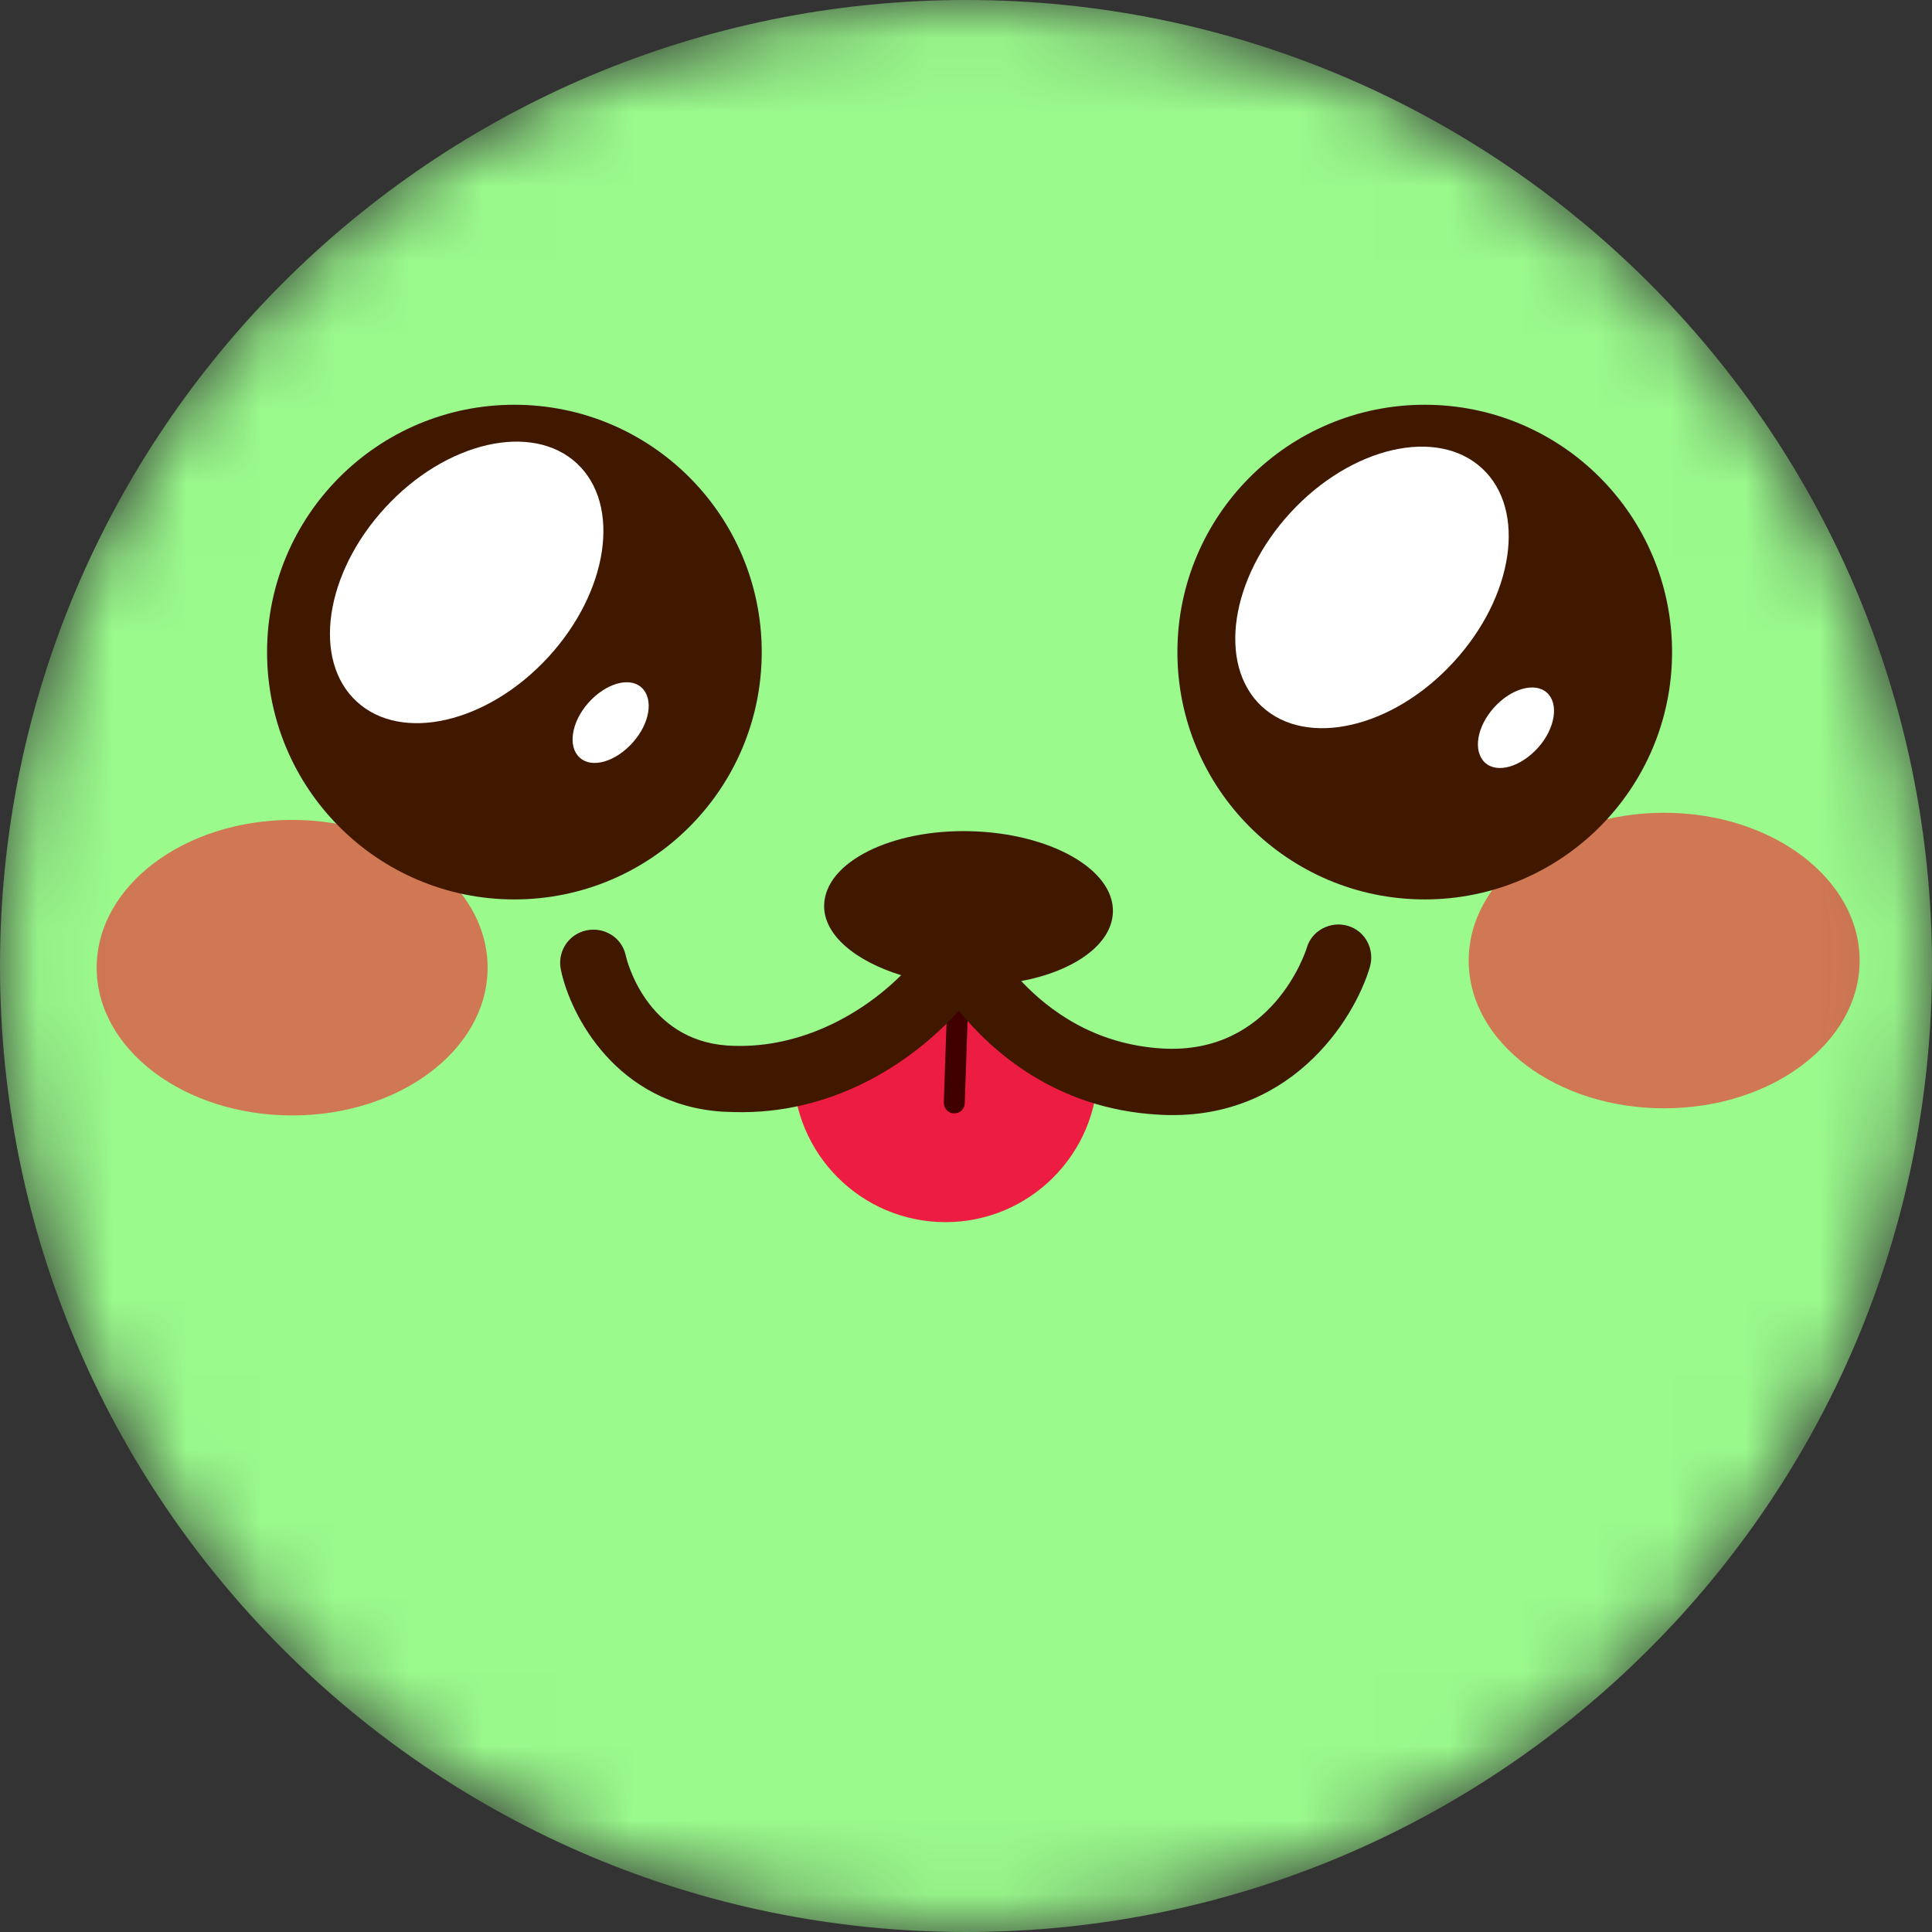 <svg width="26" height="26" viewBox="0 0 26 26" fill="none" xmlns="http://www.w3.org/2000/svg">
<rect x="0" y="0" width="26" height="26" fill="#333333" stroke="none"/>
<g clip-path="url(#clip0_226_877)">
<mask id="mask0_226_877" style="mask-type:luminance" maskUnits="userSpaceOnUse" x="0" y="0" width="26" height="26">
<path d="M13 26C20.18 26 26 20.18 26 13C26 5.82 20.18 0 13 0C5.82 0 0 5.82 0 13C0 20.18 5.82 26 13 26Z" fill="white"/>
</mask>
<g mask="url(#mask0_226_877)">
<path d="M13 26C20.18 26 26 20.18 26 13C26 5.82 20.18 0 13 0C5.82 0 0 5.82 0 13C0 20.18 5.82 26 13 26Z" fill="#9AFA8C"/>
<path opacity="0.7" d="M25.026 12.927C25.026 14.025 23.848 14.915 22.395 14.915C20.942 14.915 19.765 14.025 19.765 12.927C19.765 11.828 20.942 10.938 22.395 10.938C23.848 10.938 25.026 11.828 25.026 12.927Z" fill="#E7403D"/>
<path opacity="0.7" d="M6.562 13.023C6.562 14.121 5.385 15.011 3.932 15.011C2.478 15.011 1.301 14.121 1.301 13.023C1.301 11.924 2.478 11.034 3.932 11.034C5.385 11.034 6.562 11.924 6.562 13.023Z" fill="#E7403D"/>
<path d="M14.769 14.138L12.91 13.287L10.674 14.138V14.397C10.674 15.529 11.592 16.447 12.724 16.447C13.856 16.447 14.774 15.529 14.774 14.397V14.138H14.769Z" fill="#ED1C42"/>
<path d="M12.837 14.983C12.758 14.983 12.701 14.915 12.701 14.836L12.746 13.535C12.746 13.456 12.809 13.389 12.893 13.4C12.972 13.4 13.028 13.467 13.028 13.546L12.983 14.848C12.983 14.921 12.921 14.983 12.842 14.983H12.837Z" fill="#410000"/>
<path d="M18.137 12.459C17.906 12.392 17.652 12.521 17.585 12.758C17.568 12.814 17.117 14.2 15.636 14.11C14.718 14.053 14.11 13.591 13.743 13.203C14.459 13.068 14.966 12.707 14.977 12.273C14.994 11.699 14.132 11.214 13.062 11.186C11.992 11.158 11.107 11.603 11.091 12.178C11.079 12.578 11.507 12.932 12.127 13.124C11.552 13.693 10.702 14.132 9.784 14.07C8.691 13.991 8.432 12.91 8.421 12.859C8.37 12.617 8.133 12.47 7.891 12.521C7.649 12.572 7.497 12.809 7.548 13.051C7.677 13.67 8.302 14.864 9.716 14.96C9.773 14.96 9.829 14.966 9.885 14.966C11.181 15 12.24 14.335 12.904 13.603C13.349 14.149 14.211 14.921 15.58 15C17.337 15.112 18.221 13.743 18.436 13.011C18.503 12.775 18.373 12.527 18.137 12.459Z" fill="#401800"/>
<path d="M19.173 12.104C21.012 12.104 22.502 10.614 22.502 8.776C22.502 6.937 21.012 5.447 19.173 5.447C17.335 5.447 15.845 6.937 15.845 8.776C15.845 10.614 17.335 12.104 19.173 12.104Z" fill="#401800"/>
<path d="M19.556 8.916C18.74 9.801 17.585 10.065 16.982 9.508C16.38 8.95 16.554 7.779 17.371 6.894C18.188 6.01 19.342 5.745 19.945 6.303C20.548 6.86 20.373 8.032 19.556 8.916Z" fill="white"/>
<path d="M20.7 10.06C20.469 10.319 20.148 10.415 19.984 10.263C19.821 10.111 19.872 9.784 20.103 9.525C20.334 9.266 20.655 9.175 20.818 9.322C20.981 9.468 20.931 9.801 20.7 10.06Z" fill="white"/>
<path d="M6.922 12.104C8.761 12.104 10.251 10.614 10.251 8.776C10.251 6.937 8.761 5.447 6.922 5.447C5.084 5.447 3.594 6.937 3.594 8.776C3.594 10.614 5.084 12.104 6.922 12.104Z" fill="#401800"/>
<path d="M7.373 8.849C6.556 9.733 5.402 9.998 4.799 9.44C4.196 8.883 4.371 7.711 5.188 6.827C6.004 5.942 7.159 5.678 7.762 6.235C8.364 6.793 8.19 7.964 7.373 8.849Z" fill="white"/>
<path d="M8.516 9.992C8.286 10.251 7.964 10.347 7.801 10.195C7.638 10.049 7.688 9.716 7.919 9.457C8.15 9.198 8.471 9.102 8.635 9.254C8.798 9.406 8.747 9.733 8.516 9.992Z" fill="white"/>
</g>
</g>
<defs>
<clipPath id="clip0_226_877">
<rect width="26" height="26" fill="white"/>
</clipPath>
</defs>
</svg>
